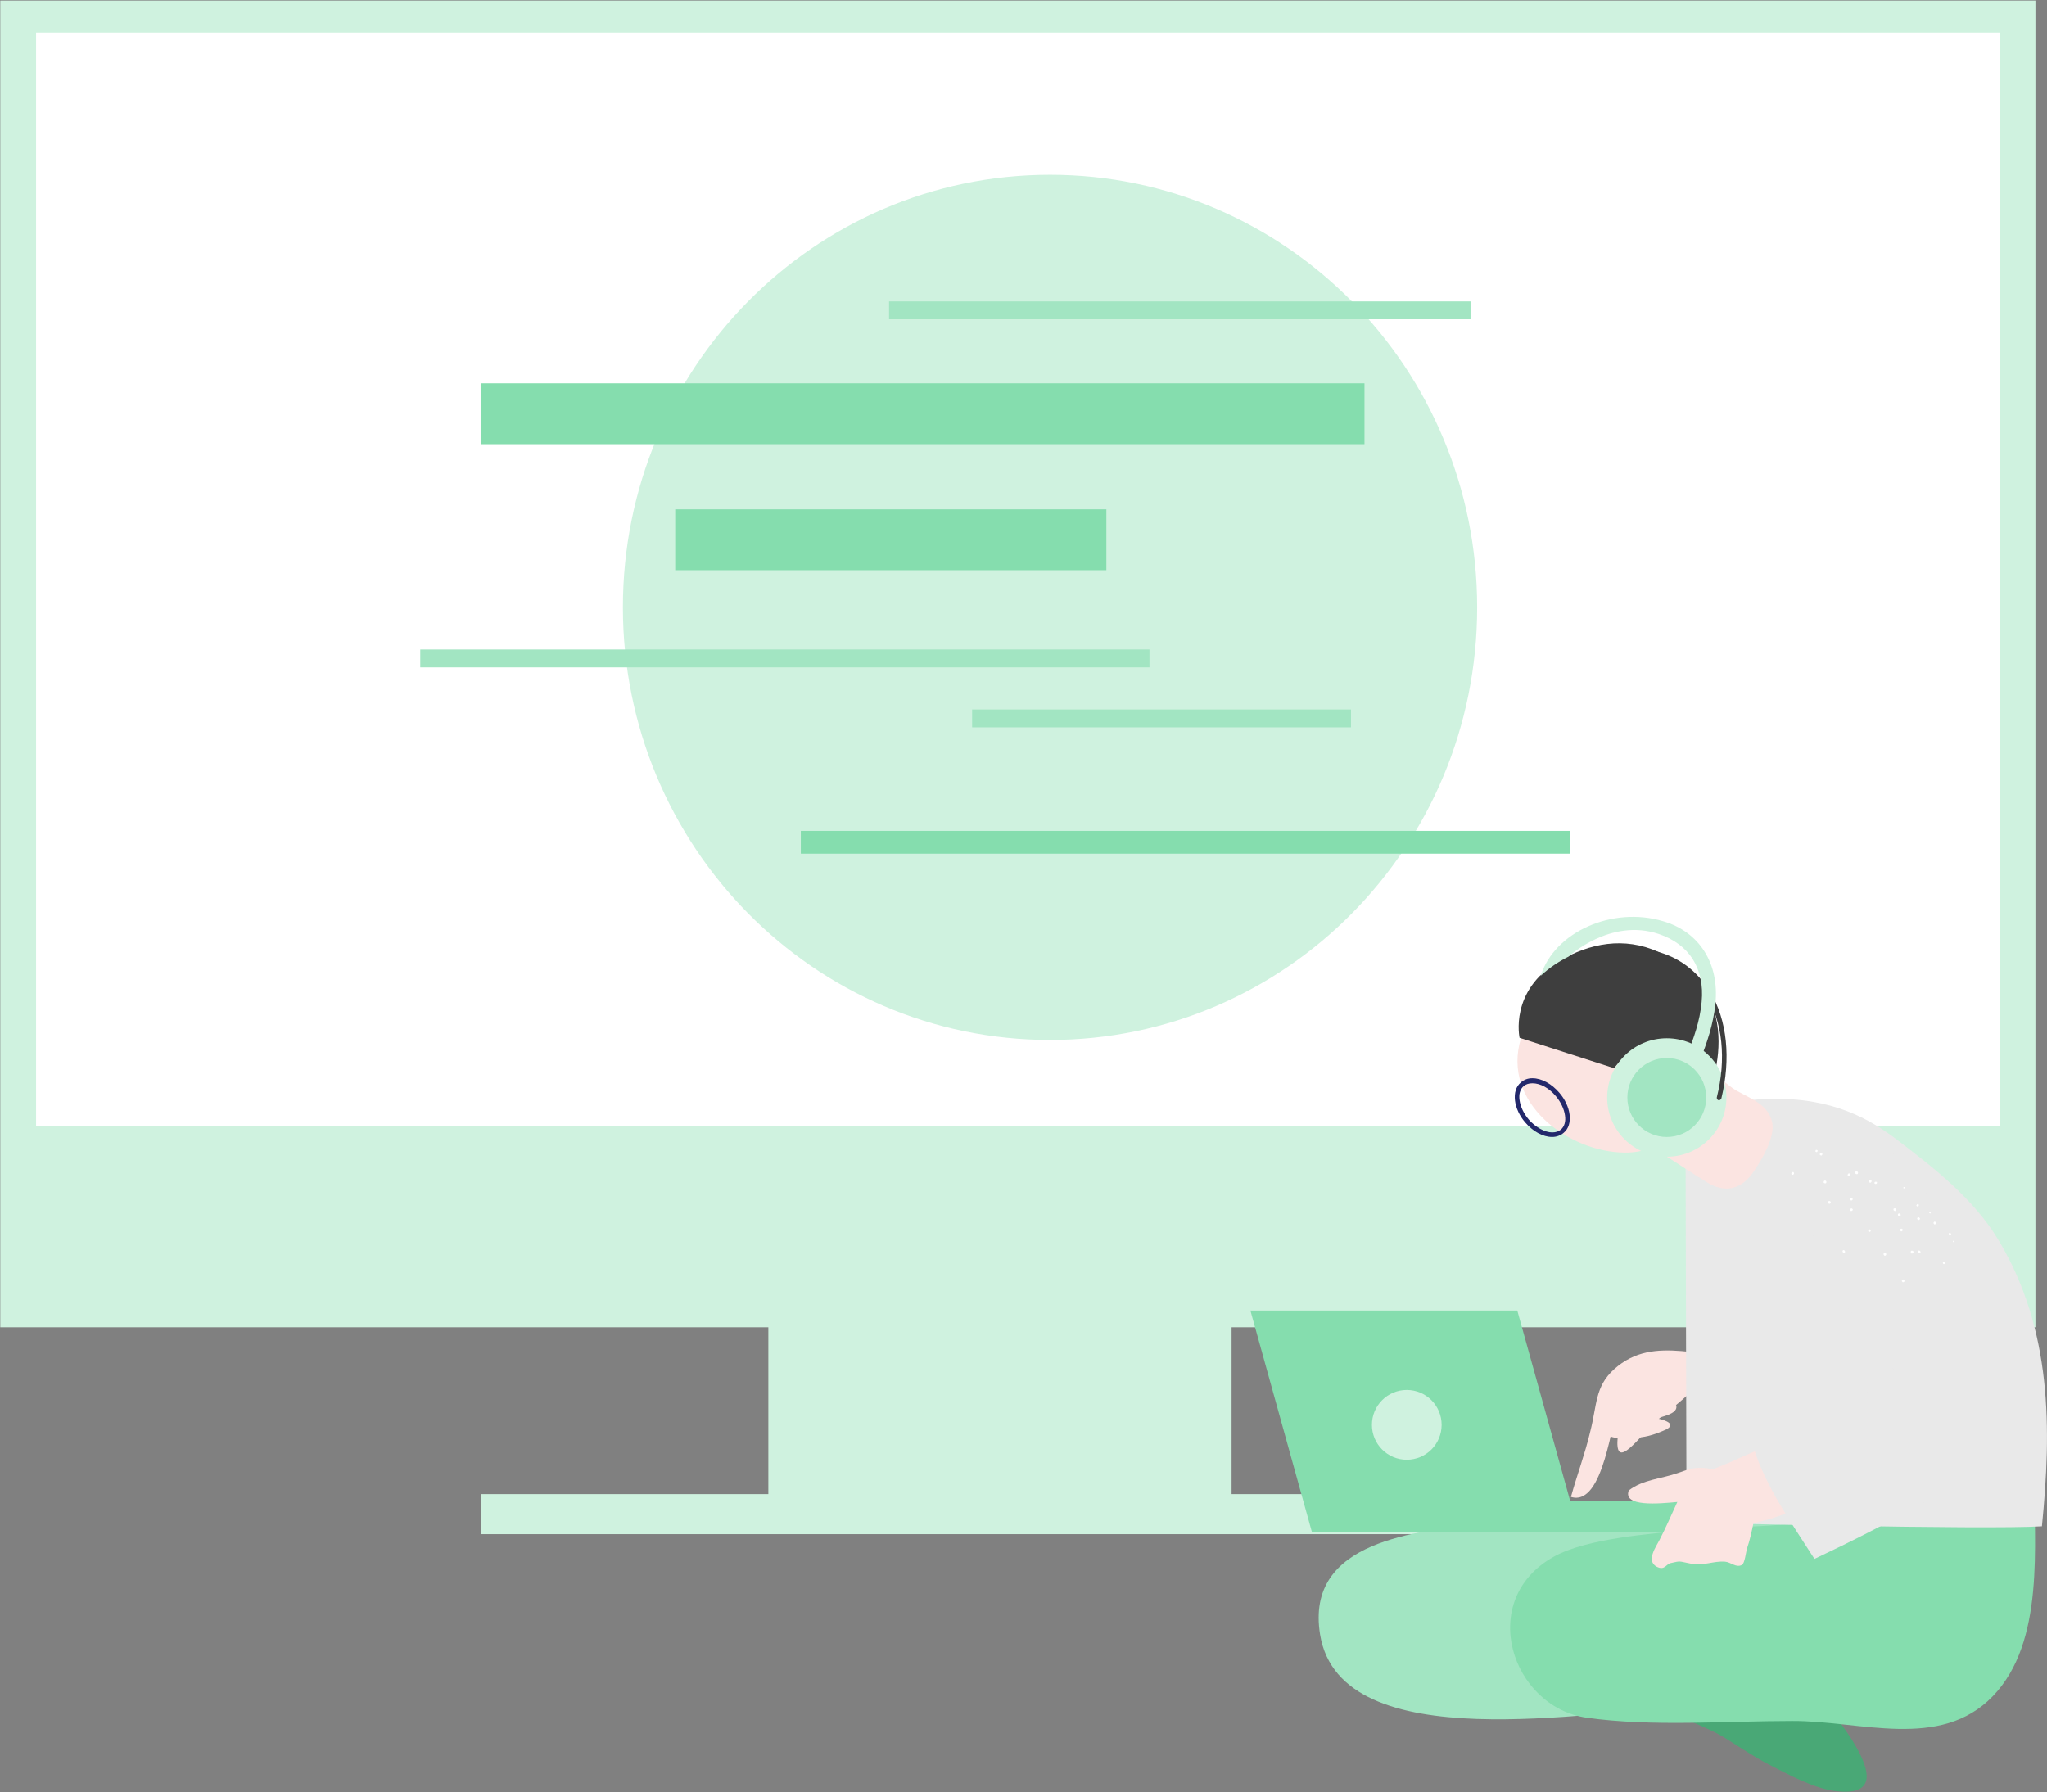 <svg width="193" height="169" viewBox="0 0 193 169" fill="none" xmlns="http://www.w3.org/2000/svg">
<rect x="0" y="0" width="193" height="169" fill="#808080" stroke="none"/>
<path d="M72.444 142.474H116.119V93.51H72.444V142.474Z" fill="#CFF2DF"/>
<path d="M45.388 144.676H143.174V140.9H45.388V144.676Z" fill="#CFF2DF"/>
<path d="M0.026 125.166H191.91V0.05H0.026V125.166Z" fill="#CFF2DF"/>
<path d="M3.4 106.16H188.536V3.071H3.4V106.16Z" fill="white"/>
<path d="M151.056 131.249C151.013 131.855 151.359 133.068 151.445 133.847C151.488 134.193 151.445 134.973 151.618 135.276C151.921 135.752 153.477 135.622 154.039 135.579C155.034 135.579 155.899 135.319 156.807 134.929C158.233 134.366 157.109 133.934 156.245 133.76C156.634 133.587 158.061 133.371 158.061 132.678C158.061 131.855 156.504 132.202 156.158 132.072C156.763 131.509 157.542 131.076 157.585 130.167C157.628 129.171 156.417 128.955 155.639 128.998C154.645 128.998 153.65 129.344 152.742 129.777C152.007 130.124 151.705 130.773 151.056 131.206C151.056 131.249 150.97 131.249 151.056 131.249Z" fill="#FBE4E1"/>
<path d="M152.785 131.855C151.92 133.847 151.228 142.116 148.115 141.164C148.677 139.129 149.456 137.051 149.931 135.016C150.58 132.505 150.364 130.773 152.18 129.128C156.071 125.621 160.784 128.565 165.54 127.612C165.497 128.998 166.059 130.297 165.799 131.596C163.897 131.682 160.654 130.167 159.27 131.422C156.547 133.847 157.411 132.765 155.595 134.583C154.125 136.055 152.223 138.609 152.525 135.492C152.698 133.804 154.601 132.245 155.206 130.686C153.952 130.6 152.828 132.115 152.785 131.855Z" fill="#FBE4E1"/>
<path d="M156.763 161.036C158.579 162.162 160.741 162.725 162.643 163.894C164.027 164.76 165.367 165.669 166.794 166.405C168.653 167.357 171.074 168.7 173.193 168.916C179.895 169.652 172.674 161.426 171.204 159.478C170.339 158.352 169.518 157.313 168.653 156.274C168.221 155.754 167.961 155.408 167.442 154.975C167.14 154.715 166.318 153.676 166.016 153.633C165.367 153.46 164.113 154.499 163.508 154.845C162.211 155.538 160.87 156.144 159.573 156.88C158.276 157.616 156.849 158.136 155.639 158.915C156.46 160.214 155.466 160.214 156.763 161.036Z" fill="#49A876"/>
<path d="M159.271 142.939C151.143 143.285 145.089 142.809 139.555 143.632C133.804 144.498 122.995 145.147 124.465 154.152C126.411 166.059 150.537 161.123 158.406 161.123C161.303 161.123 166.924 161.469 171.205 161.469C172.545 156.231 172.113 148.654 171.205 143.372C166.967 143.155 158.623 143.155 159.271 142.939Z" fill="#A2E5C2"/>
<path d="M191.785 139.042C191.785 145.667 192.823 154.845 187.894 159.954C182.922 165.106 175.355 162.249 168.956 162.292C162.6 162.292 155.812 162.855 149.629 161.989C142.495 160.993 139.166 150.862 146.516 146.792C149.629 145.06 155.769 144.627 159.314 144.281C163.551 143.848 168.307 144.151 172.415 143.069C172.588 141.164 172.415 140.168 172.112 138.393C177.041 140.255 188.413 138.826 191.785 139.042Z" fill="#85DDAE"/>
<path d="M166.751 103.627C172.804 103.454 176.349 105.575 178.857 107.48C182.489 110.251 186.078 113.065 188.413 116.919C193.515 125.404 193.428 134.799 192.52 143.935C187.289 144.281 159.011 143.588 159.011 143.588L158.925 109.602C158.925 109.602 160.308 106.095 161.692 104.969C162.859 104.017 164.286 103.714 166.751 103.627Z" fill="#E9E9E9"/>
<path d="M153.952 107.48C156.719 108.563 157.844 109.602 160.957 111.507C162.643 112.546 164.243 112.199 165.41 110.381C166.145 109.299 167.356 107.264 167.096 105.878C166.75 104.19 165.194 103.67 163.724 102.848C162.643 102.241 160.351 99.903 159.27 99.817C157.541 99.644 153.65 105.575 153.952 107.48Z" fill="#FBE4E1"/>
<path d="M143.403 97.912C141.544 104.017 147.899 108.649 153.174 108.692C156.633 108.736 158.968 106.355 160.482 102.978C164.805 93.582 150.84 87.132 145.003 94.492C144.311 95.401 143.705 96.353 143.446 97.479C143.273 97.609 143.576 98.258 143.403 97.912Z" fill="#FBE4E1"/>
<path d="M146.992 90.638C149.845 88.95 153.131 88.3 156.374 89.772C165.411 93.929 160.914 103.54 160.914 103.54L143.273 97.869C143.273 97.869 142.279 93.409 146.992 90.638Z" fill="#3E3E3E"/>
<path d="M151.791 101.506C152.266 100.077 154.255 98.605 155.768 99.341C157.628 100.25 157.412 102.501 157.022 104.06C155.596 103.237 153.39 102.155 151.791 101.722C151.964 101.765 151.704 101.419 151.791 101.506Z" fill="#FBE4E1"/>
<path d="M157.152 109.082C160.256 109.082 162.773 106.582 162.773 103.497C162.773 100.413 160.256 97.912 157.152 97.912C154.048 97.912 151.531 100.413 151.531 103.497C151.531 106.582 154.048 109.082 157.152 109.082Z" fill="#CFF2DF"/>
<path d="M162.816 141.51H142.581V144.454H162.816V141.51Z" fill="#85DDAE"/>
<path d="M117.893 123.586H143.057L148.851 144.454H123.686L117.893 123.586Z" fill="#85DDAE"/>
<path d="M132.637 137.657C134.451 137.657 135.923 136.184 135.923 134.366C135.923 132.549 134.451 131.076 132.637 131.076C130.822 131.076 129.351 132.549 129.351 134.366C129.351 136.184 130.822 137.657 132.637 137.657Z" fill="#CFF2DF"/>
<path d="M174.101 140.211C173.409 138.783 172.631 137.397 171.939 135.968C171.593 135.276 171.81 134.929 170.945 134.929C170.556 134.929 169.734 135.579 169.388 135.665C169.475 135.536 168.956 135.622 169.086 135.536C167.313 136.185 165.67 136.704 163.94 137.527C163.119 137.917 162.297 138.22 161.476 138.566C161.216 138.523 160.957 138.436 160.654 138.436C159.703 138.35 159.055 138.609 158.19 138.913C156.59 139.475 154.904 139.519 153.563 140.558C153.001 142.116 156.374 141.813 158.147 141.64C157.584 142.852 157.066 144.065 156.46 145.234C156.158 145.84 155.163 147.182 156.201 147.745C156.979 148.134 157.066 147.485 157.541 147.398C158.492 147.182 158.233 147.225 159.357 147.442C160.654 147.701 161.519 147.182 162.643 147.269C163.205 147.312 163.681 147.875 164.243 147.572C164.502 147.442 164.632 146.273 164.719 146.013C164.978 145.277 165.151 144.454 165.324 143.632C166.102 143.459 166.837 143.285 167.529 143.026C169.821 142.333 171.81 140.818 174.101 140.211Z" fill="#FBE4E1"/>
<path d="M146.343 107.22C145.478 107.22 144.527 106.701 143.792 105.835C143.273 105.229 142.927 104.493 142.841 103.8C142.754 103.064 142.927 102.458 143.403 102.068C143.706 101.809 144.051 101.679 144.484 101.679C145.349 101.679 146.3 102.198 147.035 103.064C147.554 103.67 147.9 104.406 147.986 105.099C148.072 105.835 147.9 106.441 147.424 106.831C147.121 107.091 146.732 107.22 146.343 107.22ZM144.484 102.155C144.138 102.155 143.878 102.242 143.662 102.415C143.316 102.718 143.187 103.194 143.273 103.757C143.36 104.363 143.662 105.012 144.138 105.575C144.786 106.311 145.651 106.788 146.343 106.788C146.689 106.788 146.948 106.701 147.164 106.528C147.51 106.225 147.64 105.748 147.554 105.186C147.467 104.579 147.164 103.93 146.689 103.367C146.04 102.588 145.219 102.155 144.484 102.155Z" fill="#23286B"/>
<path d="M170.556 115.1C169.994 112.026 170.123 107.091 174.447 106.917C177.993 106.787 181.408 112.156 183.138 114.667C187.375 120.772 190.272 126.876 191.829 134.02C186.337 139.432 177.863 143.805 171.075 147.009C168.999 143.762 166.535 140.298 165.367 136.618C170.815 133.63 174.447 132.332 179.16 129.647C177.128 128.132 171.464 119.906 170.556 115.1Z" fill="#E9E9E9"/>
<path d="M162.081 103.757H162.038C161.908 103.714 161.865 103.627 161.865 103.497C162.773 99.904 162.427 96.353 160.827 93.756C159.703 91.894 158.017 90.638 155.942 90.119C155.812 90.076 155.769 89.989 155.769 89.859C155.812 89.729 155.898 89.686 156.028 89.686C158.233 90.206 160.006 91.548 161.216 93.496C162.859 96.18 163.205 99.86 162.297 103.584C162.254 103.67 162.168 103.757 162.081 103.757Z" fill="#3E3E3E"/>
<path d="M159.617 101.722L158.406 101.289C158.622 100.683 158.838 100.077 159.054 99.557C159.703 97.825 160.265 96.353 160.438 94.492C160.741 91.288 159.227 89.037 156.417 88.084C151.834 86.525 147.899 90.205 147.899 90.205C147.034 90.638 146.083 91.245 145.262 92.024C146.559 87.868 152.05 85.443 156.806 86.872C160.222 87.868 162.124 90.855 161.735 94.665C161.519 96.7 160.957 98.258 160.265 100.077C160.049 100.51 159.833 101.073 159.617 101.722Z" fill="#CFF2DF"/>
<path d="M157.152 107.22C159.206 107.22 160.87 105.553 160.87 103.497C160.87 101.441 159.206 99.774 157.152 99.774C155.098 99.774 153.434 101.441 153.434 103.497C153.434 105.553 155.098 107.22 157.152 107.22Z" fill="#A2E5C2"/>
<path d="M179.462 112.026C179.462 112.069 179.506 112.069 179.549 112.069C179.592 112.069 179.592 112.026 179.592 111.983C179.592 111.94 179.549 111.94 179.506 111.94C179.462 111.94 179.462 111.983 179.462 112.026ZM184.132 117.048C184.132 117.092 184.132 117.135 184.175 117.135C184.218 117.135 184.262 117.135 184.262 117.092C184.262 117.048 184.262 117.005 184.218 117.005C184.218 116.962 184.175 117.005 184.132 117.048ZM181.927 114.321C181.884 114.364 181.884 114.407 181.927 114.407C181.97 114.451 182.013 114.451 182.013 114.407C182.057 114.364 182.057 114.321 182.013 114.321C182.013 114.321 181.97 114.321 181.927 114.321ZM173.755 117.914C173.712 117.958 173.712 118.044 173.755 118.088C173.798 118.131 173.885 118.174 173.928 118.131C173.971 118.088 173.971 118.001 173.928 117.958C173.885 117.871 173.798 117.871 173.755 117.914ZM176.176 115.966C176.133 116.009 176.133 116.096 176.176 116.139C176.22 116.183 176.306 116.183 176.349 116.139C176.393 116.096 176.393 116.009 176.349 115.966C176.306 115.923 176.22 115.923 176.176 115.966ZM178.554 113.974C178.511 114.018 178.511 114.104 178.554 114.148C178.598 114.191 178.684 114.234 178.727 114.191C178.771 114.148 178.771 114.061 178.727 114.018C178.727 113.931 178.641 113.931 178.554 113.974ZM171.939 111.507C171.982 111.593 172.026 111.593 172.112 111.593C172.198 111.593 172.198 111.507 172.198 111.42C172.155 111.333 172.112 111.333 172.026 111.333C171.939 111.377 171.939 111.463 171.939 111.507ZM174.922 110.641C174.966 110.727 175.009 110.727 175.095 110.727C175.182 110.727 175.182 110.641 175.182 110.554C175.139 110.468 175.095 110.468 175.009 110.468C174.922 110.468 174.879 110.554 174.922 110.641ZM179.333 120.729C179.289 120.772 179.333 120.858 179.376 120.902C179.419 120.945 179.506 120.902 179.549 120.858C179.592 120.815 179.549 120.729 179.506 120.685C179.462 120.642 179.376 120.642 179.333 120.729ZM180.846 118.001C180.803 118.044 180.846 118.131 180.889 118.174C180.932 118.217 181.019 118.174 181.062 118.131C181.105 118.088 181.062 118.001 181.019 117.958C180.932 117.914 180.846 117.914 180.846 118.001ZM182.316 115.273C182.273 115.317 182.316 115.403 182.359 115.447C182.403 115.49 182.489 115.447 182.532 115.403C182.575 115.36 182.532 115.273 182.489 115.23C182.403 115.187 182.359 115.187 182.316 115.273ZM171.161 108.563C171.161 108.606 171.247 108.649 171.29 108.649C171.334 108.649 171.377 108.563 171.377 108.519C171.377 108.476 171.29 108.433 171.247 108.433C171.204 108.433 171.161 108.519 171.161 108.563ZM177.603 118.217C177.56 118.261 177.603 118.347 177.646 118.391C177.69 118.434 177.776 118.434 177.819 118.347C177.863 118.304 177.863 118.217 177.776 118.174C177.733 118.131 177.646 118.174 177.603 118.217ZM179.16 115.923C179.116 115.966 179.16 116.053 179.203 116.096C179.246 116.139 179.333 116.139 179.376 116.053C179.419 116.009 179.419 115.923 179.333 115.879C179.246 115.836 179.203 115.879 179.16 115.923ZM180.716 113.628C180.673 113.671 180.673 113.715 180.759 113.758C180.803 113.801 180.889 113.801 180.889 113.715C180.932 113.671 180.932 113.585 180.846 113.542C180.803 113.542 180.759 113.542 180.716 113.628ZM174.49 112.979C174.447 113.022 174.447 113.065 174.447 113.152C174.49 113.195 174.533 113.238 174.62 113.195C174.663 113.152 174.706 113.109 174.663 113.022C174.62 112.979 174.533 112.979 174.49 112.979ZM176.782 111.463C176.738 111.507 176.695 111.55 176.738 111.593C176.782 111.637 176.825 111.68 176.911 111.637C176.955 111.593 176.998 111.55 176.955 111.463C176.911 111.463 176.868 111.42 176.782 111.463ZM183.181 119.083C183.181 119.127 183.224 119.213 183.267 119.213C183.31 119.213 183.397 119.17 183.397 119.127C183.397 119.083 183.354 118.997 183.31 118.997C183.267 118.953 183.181 118.997 183.181 119.083ZM183.743 116.356C183.743 116.399 183.786 116.486 183.829 116.486C183.873 116.486 183.959 116.442 183.959 116.399C183.959 116.356 183.916 116.269 183.873 116.269C183.786 116.269 183.743 116.269 183.743 116.356ZM168.956 110.554C168.912 110.597 168.869 110.684 168.912 110.727C168.956 110.771 169.042 110.814 169.085 110.771C169.129 110.727 169.172 110.641 169.129 110.597C169.129 110.511 169.042 110.511 168.956 110.554ZM171.636 108.736C171.593 108.779 171.55 108.866 171.593 108.909C171.636 108.952 171.723 108.996 171.766 108.952C171.809 108.909 171.853 108.822 171.809 108.779C171.766 108.736 171.68 108.692 171.636 108.736ZM180.154 118.044C180.154 118.131 180.197 118.174 180.241 118.217C180.327 118.217 180.37 118.174 180.414 118.088C180.414 118.001 180.37 117.958 180.327 117.958C180.241 117.914 180.154 117.958 180.154 118.044ZM180.759 114.884C180.759 114.97 180.803 115.014 180.846 115.057C180.932 115.057 180.976 115.014 181.019 114.97C181.062 114.927 180.976 114.84 180.932 114.797C180.846 114.797 180.759 114.84 180.759 114.884ZM174.447 114.018C174.404 114.061 174.447 114.148 174.49 114.191C174.533 114.234 174.62 114.191 174.663 114.148C174.706 114.104 174.706 114.018 174.62 113.974C174.577 113.931 174.49 113.974 174.447 114.018ZM176.22 111.333C176.176 111.377 176.176 111.463 176.263 111.507C176.306 111.55 176.393 111.55 176.436 111.463C176.479 111.42 176.479 111.333 176.393 111.29C176.349 111.29 176.263 111.29 176.22 111.333ZM172.371 113.325C172.328 113.368 172.328 113.455 172.415 113.498C172.458 113.542 172.544 113.542 172.588 113.455C172.631 113.412 172.631 113.325 172.544 113.282C172.501 113.238 172.415 113.238 172.371 113.325ZM174.231 110.727C174.187 110.771 174.187 110.857 174.274 110.901C174.317 110.944 174.404 110.944 174.447 110.857C174.49 110.814 174.49 110.727 174.404 110.684C174.36 110.641 174.274 110.641 174.231 110.727ZM178.944 114.537C178.944 114.624 178.987 114.667 179.03 114.71C179.116 114.71 179.16 114.667 179.203 114.624C179.203 114.537 179.203 114.494 179.116 114.451C179.03 114.407 178.944 114.451 178.944 114.537Z" fill="white"/>
<path d="M99.001 98.071C121.242 98.071 139.272 79.807 139.272 57.278C139.272 34.748 121.242 16.485 99.001 16.485C76.76 16.485 58.73 34.748 58.73 57.278C58.73 79.807 76.76 98.071 99.001 98.071Z" fill="#CFF2DF"/>
<path d="M128.649 36.147H45.315V41.885H128.649V36.147Z" fill="#85DDAE"/>
<path d="M148.025 78.354H75.505V80.502H148.025V78.354Z" fill="#85DDAE"/>
<path d="M104.313 48.031H63.662V53.769H104.313V48.031Z" fill="#85DDAE"/>
<path d="M138.649 28.423H83.825V30.109H138.649V28.423Z" fill="#A2E5C2"/>
<path d="M108.378 61.248H39.624V62.934H108.378V61.248Z" fill="#A2E5C2"/>
<path d="M127.376 66.905H91.657V68.591H127.376V66.905Z" fill="#A2E5C2"/>
</svg>
